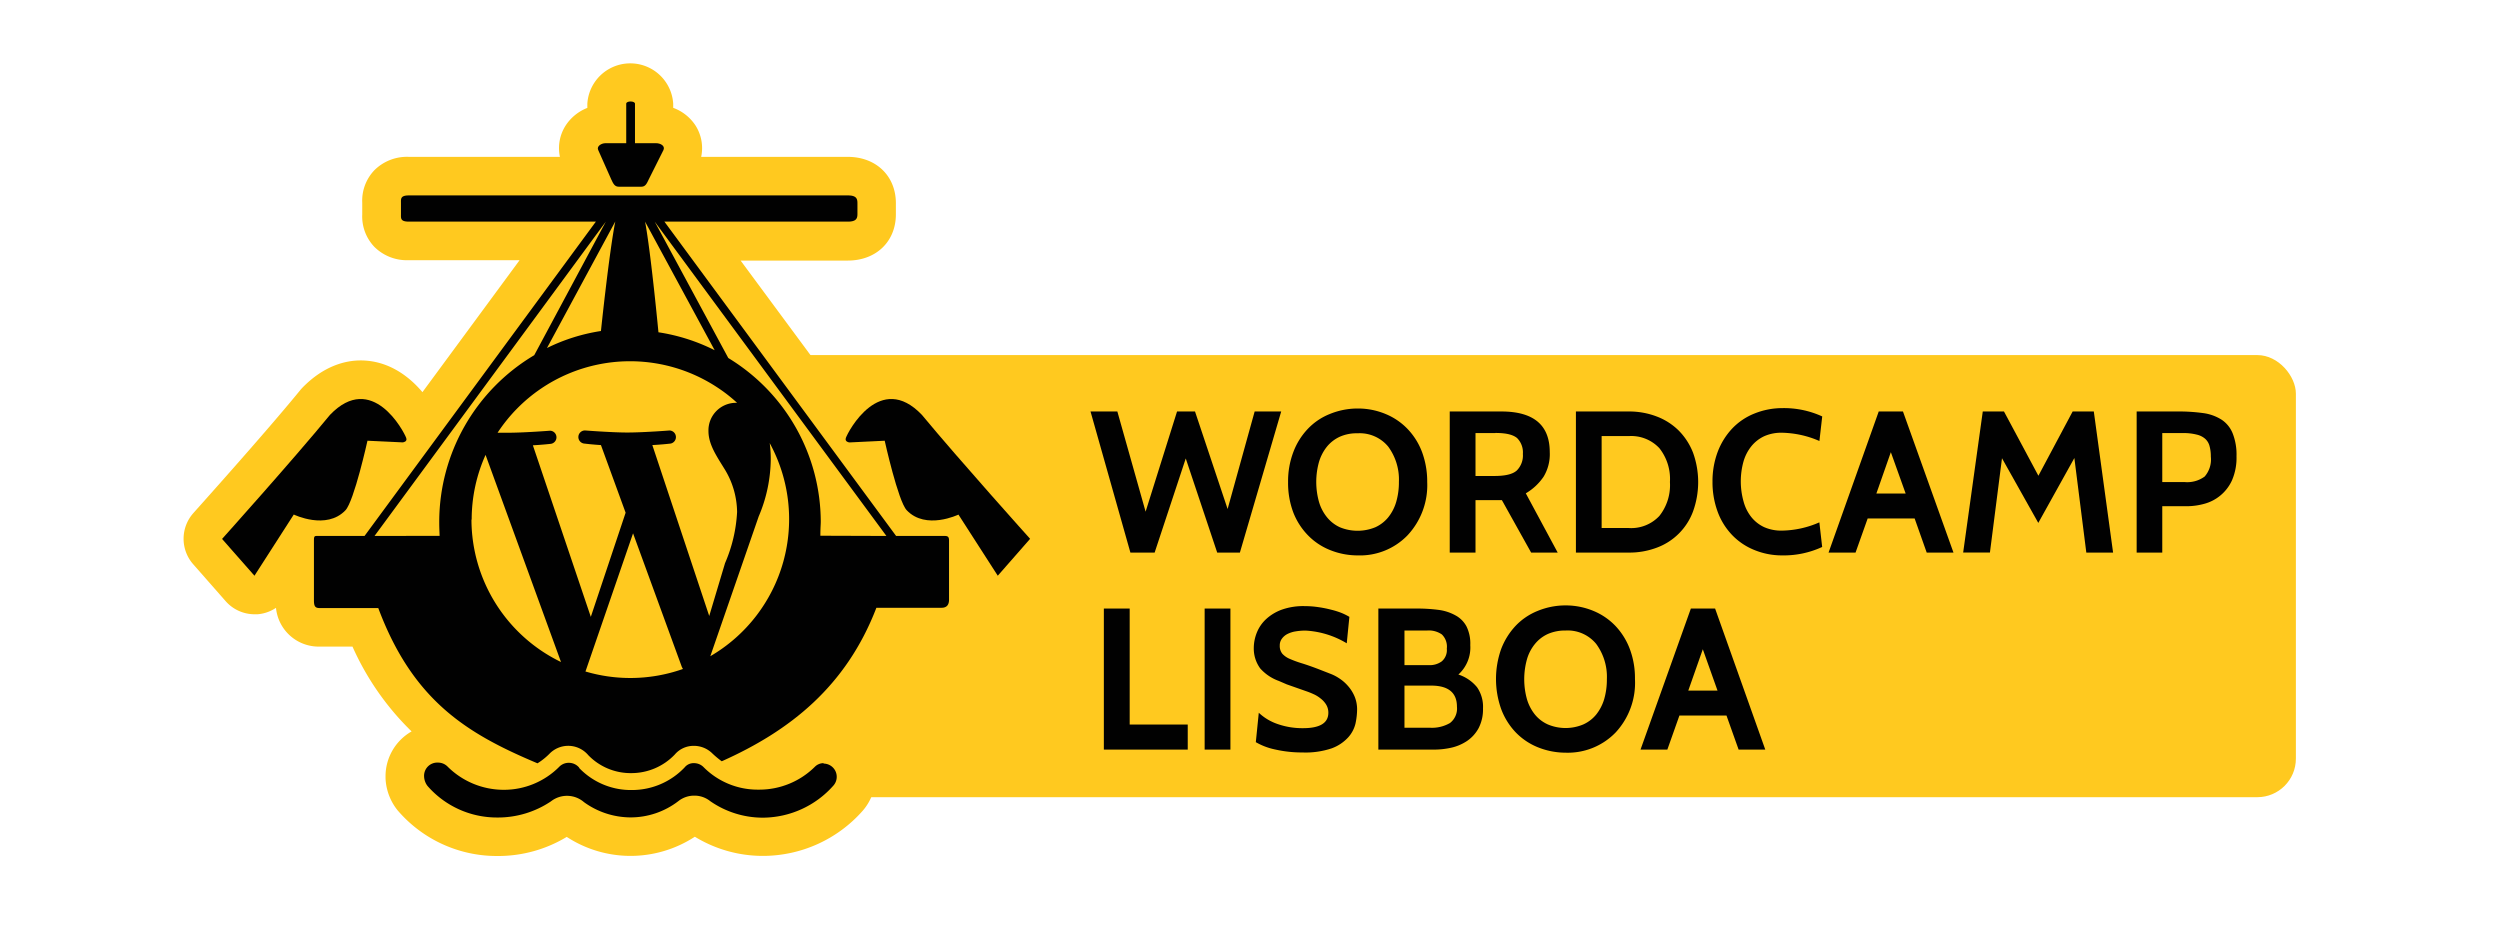 <svg xmlns="http://www.w3.org/2000/svg" viewBox="0 0 453.91 172.28"><title>wclx19-horizontal_01</title><g id="wclx19-horizontal_01"><rect x="132.32" y="64.47" width="284.53" height="80.27" rx="7" ry="7" fill="#ffc91f"/><path d="M192.25,93.16C192.12,93,179.5,79,172.78,70.85l-.33-.37c-4-4.16-8-5-10.61-5a14.4,14.4,0,0,0-10.37,4.83l-17-23h19.45c5.15,0,8.74-3.45,8.74-8.4V36.9c0-4.95-3.59-8.42-8.74-8.42H127.31a7.65,7.65,0,0,0-1.08-5.77,8.2,8.2,0,0,0-4-3.13v-.75a7.81,7.81,0,0,0-15.59,0v.76a8.31,8.31,0,0,0-3.9,3.14,7.62,7.62,0,0,0-1.08,5.75H74.25A8.39,8.39,0,0,0,68,30.88a8,8,0,0,0-2.23,5.94v2.1A8,8,0,0,0,68,44.85a8.36,8.36,0,0,0,6.22,2.39H94.34L76.7,71.2c-2.53-3-6.29-5.75-11.22-5.76h0c-2.64,0-6.63.88-10.62,5-.12.13-.24.26-.35.4C47.84,79,35.23,93,35.1,93.17a7,7,0,0,0,0,9.3l5.87,6.68a7,7,0,0,0,5.26,2.38l.52,0a7,7,0,0,0,3.36-1.17A7.79,7.79,0,0,0,58,117.4h6a49.67,49.67,0,0,0,10.73,15.4A9.37,9.37,0,0,0,70,141c0,.1,0,.22,0,.31A9.92,9.92,0,0,0,72.09,147a3.88,3.88,0,0,0,.26.31,23.71,23.71,0,0,0,17.85,8.11h.23a24.1,24.1,0,0,0,12.47-3.47,21.21,21.21,0,0,0,11.53,3.45h.06a21.39,21.39,0,0,0,11.67-3.48,23.65,23.65,0,0,0,12.39,3.48h.08a24.19,24.19,0,0,0,18-8.19A9.4,9.4,0,0,0,155.8,134,9.61,9.61,0,0,0,153,132.2a51.18,51.18,0,0,0,10.75-14.84l7.23,0a8.16,8.16,0,0,0,8.08-6.19,6.82,6.82,0,0,0,1.63.32l.52,0a7.05,7.05,0,0,0,5.26-2.38l5.87-6.7A7,7,0,0,0,192.25,93.16Z" fill="#ffc91f"/><path d="M149.54,138.56a2.23,2.23,0,0,0-1.56.63h0a14.32,14.32,0,0,1-10.1,4.18h-.24a13.82,13.82,0,0,1-9.91-4.1,2.43,2.43,0,0,0-1.71-.71,2.08,2.08,0,0,0-1.72.78l0,0a13.18,13.18,0,0,1-9.59,4.1,13,13,0,0,1-9.55-4l0-.06a2.43,2.43,0,0,0-1.89-.88,2.38,2.38,0,0,0-1.74.73l0,0a14.16,14.16,0,0,1-10.1,4.17,14.45,14.45,0,0,1-10.18-4.23,2.43,2.43,0,0,0-1.71-.71A2.4,2.4,0,0,0,77,141v0a3,3,0,0,0,.63,1.71,16.7,16.7,0,0,0,12.63,5.72,17.25,17.25,0,0,0,9.77-2.93,4.72,4.72,0,0,1,6,.14,14.48,14.48,0,0,0,8.42,2.77,14.22,14.22,0,0,0,8.71-2.95,4.61,4.61,0,0,1,2.91-1,4.55,4.55,0,0,1,2.88,1,16.74,16.74,0,0,0,9.6,3,17.21,17.21,0,0,0,12.76-5.82,2.4,2.4,0,0,0-1.79-4Z" fill="#010101"/><path d="M171,97.31H162.7L120.63,40.24h33.31c1.58,0,1.74-.63,1.74-1.4V36.9c0-.79-.16-1.42-1.74-1.42H74.25c-1.58,0-1.45.63-1.45,1.42v1.94c0,.8-.13,1.4,1.45,1.4h33.94l-42,57.07H58c-.9,0-1-.1-1,.88v10.74c0,1,.13,1.47,1,1.47H68.68c6.33,16.92,16.2,22.84,28.91,28.19a12,12,0,0,0,2.13-1.69,4.75,4.75,0,0,1,6.72-.18,4.59,4.59,0,0,1,.37.39,10.69,10.69,0,0,0,7.83,3.26,10.88,10.88,0,0,0,7.88-3.38,4.47,4.47,0,0,1,3.47-1.57,4.75,4.75,0,0,1,3.34,1.37,18,18,0,0,0,1.71,1.43c12.34-5.51,22.57-13.54,28.08-27.87l11.84,0c.9,0,1.35-.5,1.35-1.47V98.19C172.33,97.21,171.88,97.31,171,97.31ZM117.12,40.24l12.64,23.35a34,34,0,0,0-10.21-3.26s-1.36-14.39-2.43-20.11Zm-5.41,0c-1.12,5.66-2.6,19.86-2.6,19.86a33.42,33.42,0,0,0-9.8,3.09L111.7,40.24ZM68,97.31l42-57.07-13,24.25A35.25,35.25,0,0,0,79.75,94.66c0,.75,0,1,.07,2.63Zm17.64-3a28.68,28.68,0,0,1,2.52-11.72l13.7,37.61A28.79,28.79,0,0,1,85.6,94.35Zm28.8,28.79a28.72,28.72,0,0,1-8.14-1.18l8.64-25.09,8.85,24.24a3.72,3.72,0,0,0,.21.39,28.65,28.65,0,0,1-9.57,1.64Zm4-42.29c1.74-.09,3.3-.27,3.3-.27a1.2,1.2,0,0,0-.18-2.38s-4.67.37-7.68.37c-2.83,0-7.58-.37-7.58-.37a1.19,1.19,0,0,0-.19,2.38s1.47.18,3,.27l4.48,12.28L107.27,112,96.75,80.85c1.74-.09,3.3-.27,3.3-.27a1.2,1.2,0,0,0-.18-2.38s-4.67.37-7.68.37c-.54,0-1.18,0-1.85,0a28.78,28.78,0,0,1,39.85-8.26,27.72,27.72,0,0,1,3.64,2.83h-.37a5,5,0,0,0-4.83,5.11c0,2.37,1.37,4.4,2.83,6.76a15.18,15.18,0,0,1,2.37,7.94,26.78,26.78,0,0,1-2.19,9.3l-2.87,9.59Zm10.51,38.38,8.8-25.42a27,27,0,0,0,2.19-10.32,20.92,20.92,0,0,0-.19-3,28.8,28.8,0,0,1-10.79,38.7Zm20-21.92c0-1.58.07-1.88.07-2.61A34.87,34.87,0,0,0,132.23,65L118.87,40.24l42.07,57.07Z" fill="#010101"/><path d="M111,32.61c.34.73.6,1.29,1.34,1.29h4.12c.75,0,1-.63,1.34-1.35l2.67-5.33c.33-.77-.6-1.22-1.33-1.22h-3.85V18.83c0-.53-1.59-.55-1.59,0V26h-3.77c-.73,0-1.62.54-1.33,1.21Z" fill="#010101"/><path d="M62.72,92.65c1.57-1.65,4-12.63,4-12.63l6.4.3s.91-.08.63-.82c-.43-1.19-6.2-12.13-13.83-4.18-6.84,8.32-19.6,22.53-19.6,22.53l5.88,6.68,7.14-11.11S59.25,96.3,62.72,92.65Z" fill="#010101"/><path d="M153.58,79.5c-.26.74.63.83.63.83l6.42-.31s2.44,11,4,12.62c3.47,3.66,9.39.79,9.39.79l7.14,11.1,5.87-6.7s-12.76-14.2-19.65-22.51C159.79,67.37,154,78.31,153.58,79.5Z" fill="#010101"/><path d="M232.62,74.71l-7.5,25.62H221l-5.71-17.09-5.65,17.09h-4.4L198,74.71h4.87L208,92.9l5.71-18.19h3.26l5.92,17.71,4.91-17.71Z" fill="#010101"/><path d="M255.57,97.18a12,12,0,0,1-9.08,3.66,13.31,13.31,0,0,1-5.07-1,11.53,11.53,0,0,1-4-2.71A12.34,12.34,0,0,1,234.8,93a15.19,15.19,0,0,1-.93-5.46,14.9,14.9,0,0,1,.95-5.45,12.48,12.48,0,0,1,2.62-4.21,11.23,11.23,0,0,1,4-2.71,13.31,13.31,0,0,1,5.07-1,13,13,0,0,1,5.07,1,11.72,11.72,0,0,1,4,2.73,12.34,12.34,0,0,1,2.62,4.2,15.41,15.41,0,0,1,.93,5.42A13.32,13.32,0,0,1,255.57,97.18Zm-3.52-16.09a6.71,6.71,0,0,0-5.56-2.42,7.55,7.55,0,0,0-3.22.62,6.57,6.57,0,0,0-2.34,1.8,8.09,8.09,0,0,0-1.45,2.79,13.48,13.48,0,0,0,0,7.24,7.92,7.92,0,0,0,1.45,2.79,6.51,6.51,0,0,0,2.34,1.82,8.45,8.45,0,0,0,6.44,0,6.46,6.46,0,0,0,2.34-1.8,8,8,0,0,0,1.45-2.8,12.6,12.6,0,0,0,.49-3.62A10.08,10.08,0,0,0,252.05,81.09Z" fill="#010101"/><path d="M282.82,100.33H278l-5.31-9.52H267.9v9.52h-4.68V74.71h9.37q8.79,0,8.79,7.39a7.88,7.88,0,0,1-1.13,4.47,10,10,0,0,1-3.22,3Zm-11.31-21.7H267.9v7.79h3.44c2,0,3.33-.33,4.06-1a3.85,3.85,0,0,0,1.1-3,3.67,3.67,0,0,0-1.05-2.88c-.73-.62-2-.93-3.93-.93Z" fill="#010101"/><path d="M295.7,100.33h-9.57V74.71h9.58a14,14,0,0,1,5.09.91,11.42,11.42,0,0,1,4,2.56,11.82,11.82,0,0,1,2.59,4,15.71,15.71,0,0,1,0,10.69,11.11,11.11,0,0,1-6.59,6.57A14.07,14.07,0,0,1,295.7,100.33Zm0-21.15h-4.9V95.87h4.9a7,7,0,0,0,5.58-2.19,9,9,0,0,0,1.92-6.16,9,9,0,0,0-1.92-6.15A7,7,0,0,0,295.7,79.18Z" fill="#010101"/><path d="M323.55,100.84a13.12,13.12,0,0,1-5.07-1,11.53,11.53,0,0,1-4-2.71,12.16,12.16,0,0,1-2.61-4.2,15.42,15.42,0,0,1-.94-5.46,15.12,15.12,0,0,1,.95-5.45,12.8,12.8,0,0,1,2.62-4.21,11.36,11.36,0,0,1,4-2.71,13.51,13.51,0,0,1,5.07-1,16.64,16.64,0,0,1,7.28,1.51l-.51,4.46a17.78,17.78,0,0,0-6.77-1.5,7.62,7.62,0,0,0-3.23.62,6.62,6.62,0,0,0-2.33,1.8,7.92,7.92,0,0,0-1.45,2.79,13.48,13.48,0,0,0,0,7.24A7.76,7.76,0,0,0,318,93.91a6.53,6.53,0,0,0,2.33,1.81,7.62,7.62,0,0,0,3.23.62,17.42,17.42,0,0,0,6.77-1.5l.51,4.47A16.63,16.63,0,0,1,323.55,100.84Z" fill="#010101"/><path d="M354.68,100.33h-4.86l-2.19-6.19H339.1l-2.2,6.19H332l9.11-25.62h4.4ZM346,89.61l-2.69-7.51-2.63,7.51Z" fill="#010101"/><path d="M383.66,100.33H378.8l-2.17-17.17-6.55,11.78L363.49,83.2l-2.19,17.12h-4.86L360,74.71h3.85l6.25,11.67,6.22-11.67h3.84Z" fill="#010101"/><path d="M397.17,91.91h-4.58v8.42h-4.65V74.71h7.24A32.66,32.66,0,0,1,400,75a8.24,8.24,0,0,1,3.39,1.22,5.37,5.37,0,0,1,2,2.51,10.5,10.5,0,0,1,.68,4.12,10.24,10.24,0,0,1-.84,4.4,7.72,7.72,0,0,1-5.07,4.24A12.09,12.09,0,0,1,397.17,91.91Zm-.74-13.28h-3.84v8.89h4a5.35,5.35,0,0,0,3.7-1,4.74,4.74,0,0,0,1.12-3.6,7,7,0,0,0-.24-1.94,2.66,2.66,0,0,0-.8-1.32,3.51,3.51,0,0,0-1.52-.75A9.53,9.53,0,0,0,396.43,78.63Z" fill="#010101"/><path d="M215.65,136.1H200.42V110.49h4.69v21.06h10.54Z" fill="#010101"/><path d="M223.4,136.1h-4.68V110.49h4.68Z" fill="#010101"/><path d="M236.48,136.62a21.84,21.84,0,0,1-5-.55,11.69,11.69,0,0,1-3.47-1.32l.54-5.34a9.35,9.35,0,0,0,3.28,2,13.62,13.62,0,0,0,4.77.8c3.05,0,4.58-.94,4.58-2.8a2.83,2.83,0,0,0-.38-1.45,4.11,4.11,0,0,0-1-1.12,5.72,5.72,0,0,0-1.31-.81,14.26,14.26,0,0,0-1.41-.56l-3.44-1.21-1.46-.63a8.23,8.23,0,0,1-3.37-2.27,6.13,6.13,0,0,1-1.17-3.65,7.67,7.67,0,0,1,.55-2.84,6.79,6.79,0,0,1,1.68-2.45,8.46,8.46,0,0,1,2.89-1.74,11.64,11.64,0,0,1,4.14-.63,16.46,16.46,0,0,1,2.43.18,19.84,19.84,0,0,1,2.32.46,13.81,13.81,0,0,1,2,.63A11.06,11.06,0,0,1,245,112l-.48,4.8a16.14,16.14,0,0,0-7.5-2.31,10.93,10.93,0,0,0-1.8.15,5.05,5.05,0,0,0-1.47.47,2.84,2.84,0,0,0-1,.85,2,2,0,0,0-.39,1.25,2.23,2.23,0,0,0,.46,1.48,3.78,3.78,0,0,0,1.36.94,19.47,19.47,0,0,0,2.25.82c.9.28,1.95.65,3.14,1.11l2,.78a8,8,0,0,1,1.61.84,7.41,7.41,0,0,1,1.55,1.35,7,7,0,0,1,1.2,1.89,6.08,6.08,0,0,1,.47,2.43,12.55,12.55,0,0,1-.29,2.51,5.69,5.69,0,0,1-1.32,2.51,7.57,7.57,0,0,1-3,2A14.86,14.86,0,0,1,236.48,136.62Z" fill="#010101"/><path d="M260.14,136.1h-9.88V110.49h6.91a30.32,30.32,0,0,1,4,.24,8.61,8.61,0,0,1,3.09,1,4.89,4.89,0,0,1,2,2,7,7,0,0,1,.69,3.4,6.61,6.61,0,0,1-2.16,5.34,7.29,7.29,0,0,1,3.39,2.31,6.22,6.22,0,0,1,1.08,3.84,7.4,7.4,0,0,1-.79,3.57,6.62,6.62,0,0,1-2.06,2.31,8.49,8.49,0,0,1-2.93,1.26A14.62,14.62,0,0,1,260.14,136.1Zm-1-21.62H255v6.29h4.57a3.71,3.71,0,0,0,2.19-.68,2.69,2.69,0,0,0,.93-2.32,3.1,3.1,0,0,0-.9-2.58A4.17,4.17,0,0,0,259.11,114.48Zm.73,10H255v7.65h4.61a6.51,6.51,0,0,0,3.66-.86,3.31,3.31,0,0,0,1.26-2.95q0-3.84-4.69-3.84Z" fill="#010101"/><path d="M293.33,133a12.08,12.08,0,0,1-9.09,3.66,13.49,13.49,0,0,1-5.06-1,11.66,11.66,0,0,1-4-2.71,12.38,12.38,0,0,1-2.62-4.21,16.3,16.3,0,0,1,0-10.91,12.86,12.86,0,0,1,2.62-4.2,11.36,11.36,0,0,1,4-2.71,13.3,13.3,0,0,1,5.06-1,13.14,13.14,0,0,1,5.07,1,11.72,11.72,0,0,1,4,2.73,12.47,12.47,0,0,1,2.61,4.2,15,15,0,0,1,.93,5.42A13.26,13.26,0,0,1,293.33,133Zm-3.52-16.09a6.69,6.69,0,0,0-5.56-2.43,7.77,7.77,0,0,0-3.22.63,6.48,6.48,0,0,0-2.34,1.81,7.76,7.76,0,0,0-1.45,2.79,13.48,13.48,0,0,0,0,7.24,8.09,8.09,0,0,0,1.45,2.79,6.43,6.43,0,0,0,2.34,1.79,8.27,8.27,0,0,0,6.44,0,6.43,6.43,0,0,0,2.34-1.79,8.26,8.26,0,0,0,1.45-2.79,12.7,12.7,0,0,0,.49-3.62,10.08,10.08,0,0,0-1.94-6.42Z" fill="#010101"/><path d="M320.51,136.1h-4.84l-2.2-6.18h-8.55l-2.19,6.18h-4.87L307,110.49h4.4Zm-8.67-10.71-2.67-7.51-2.64,7.51Z" fill="#010101"/></g></svg>